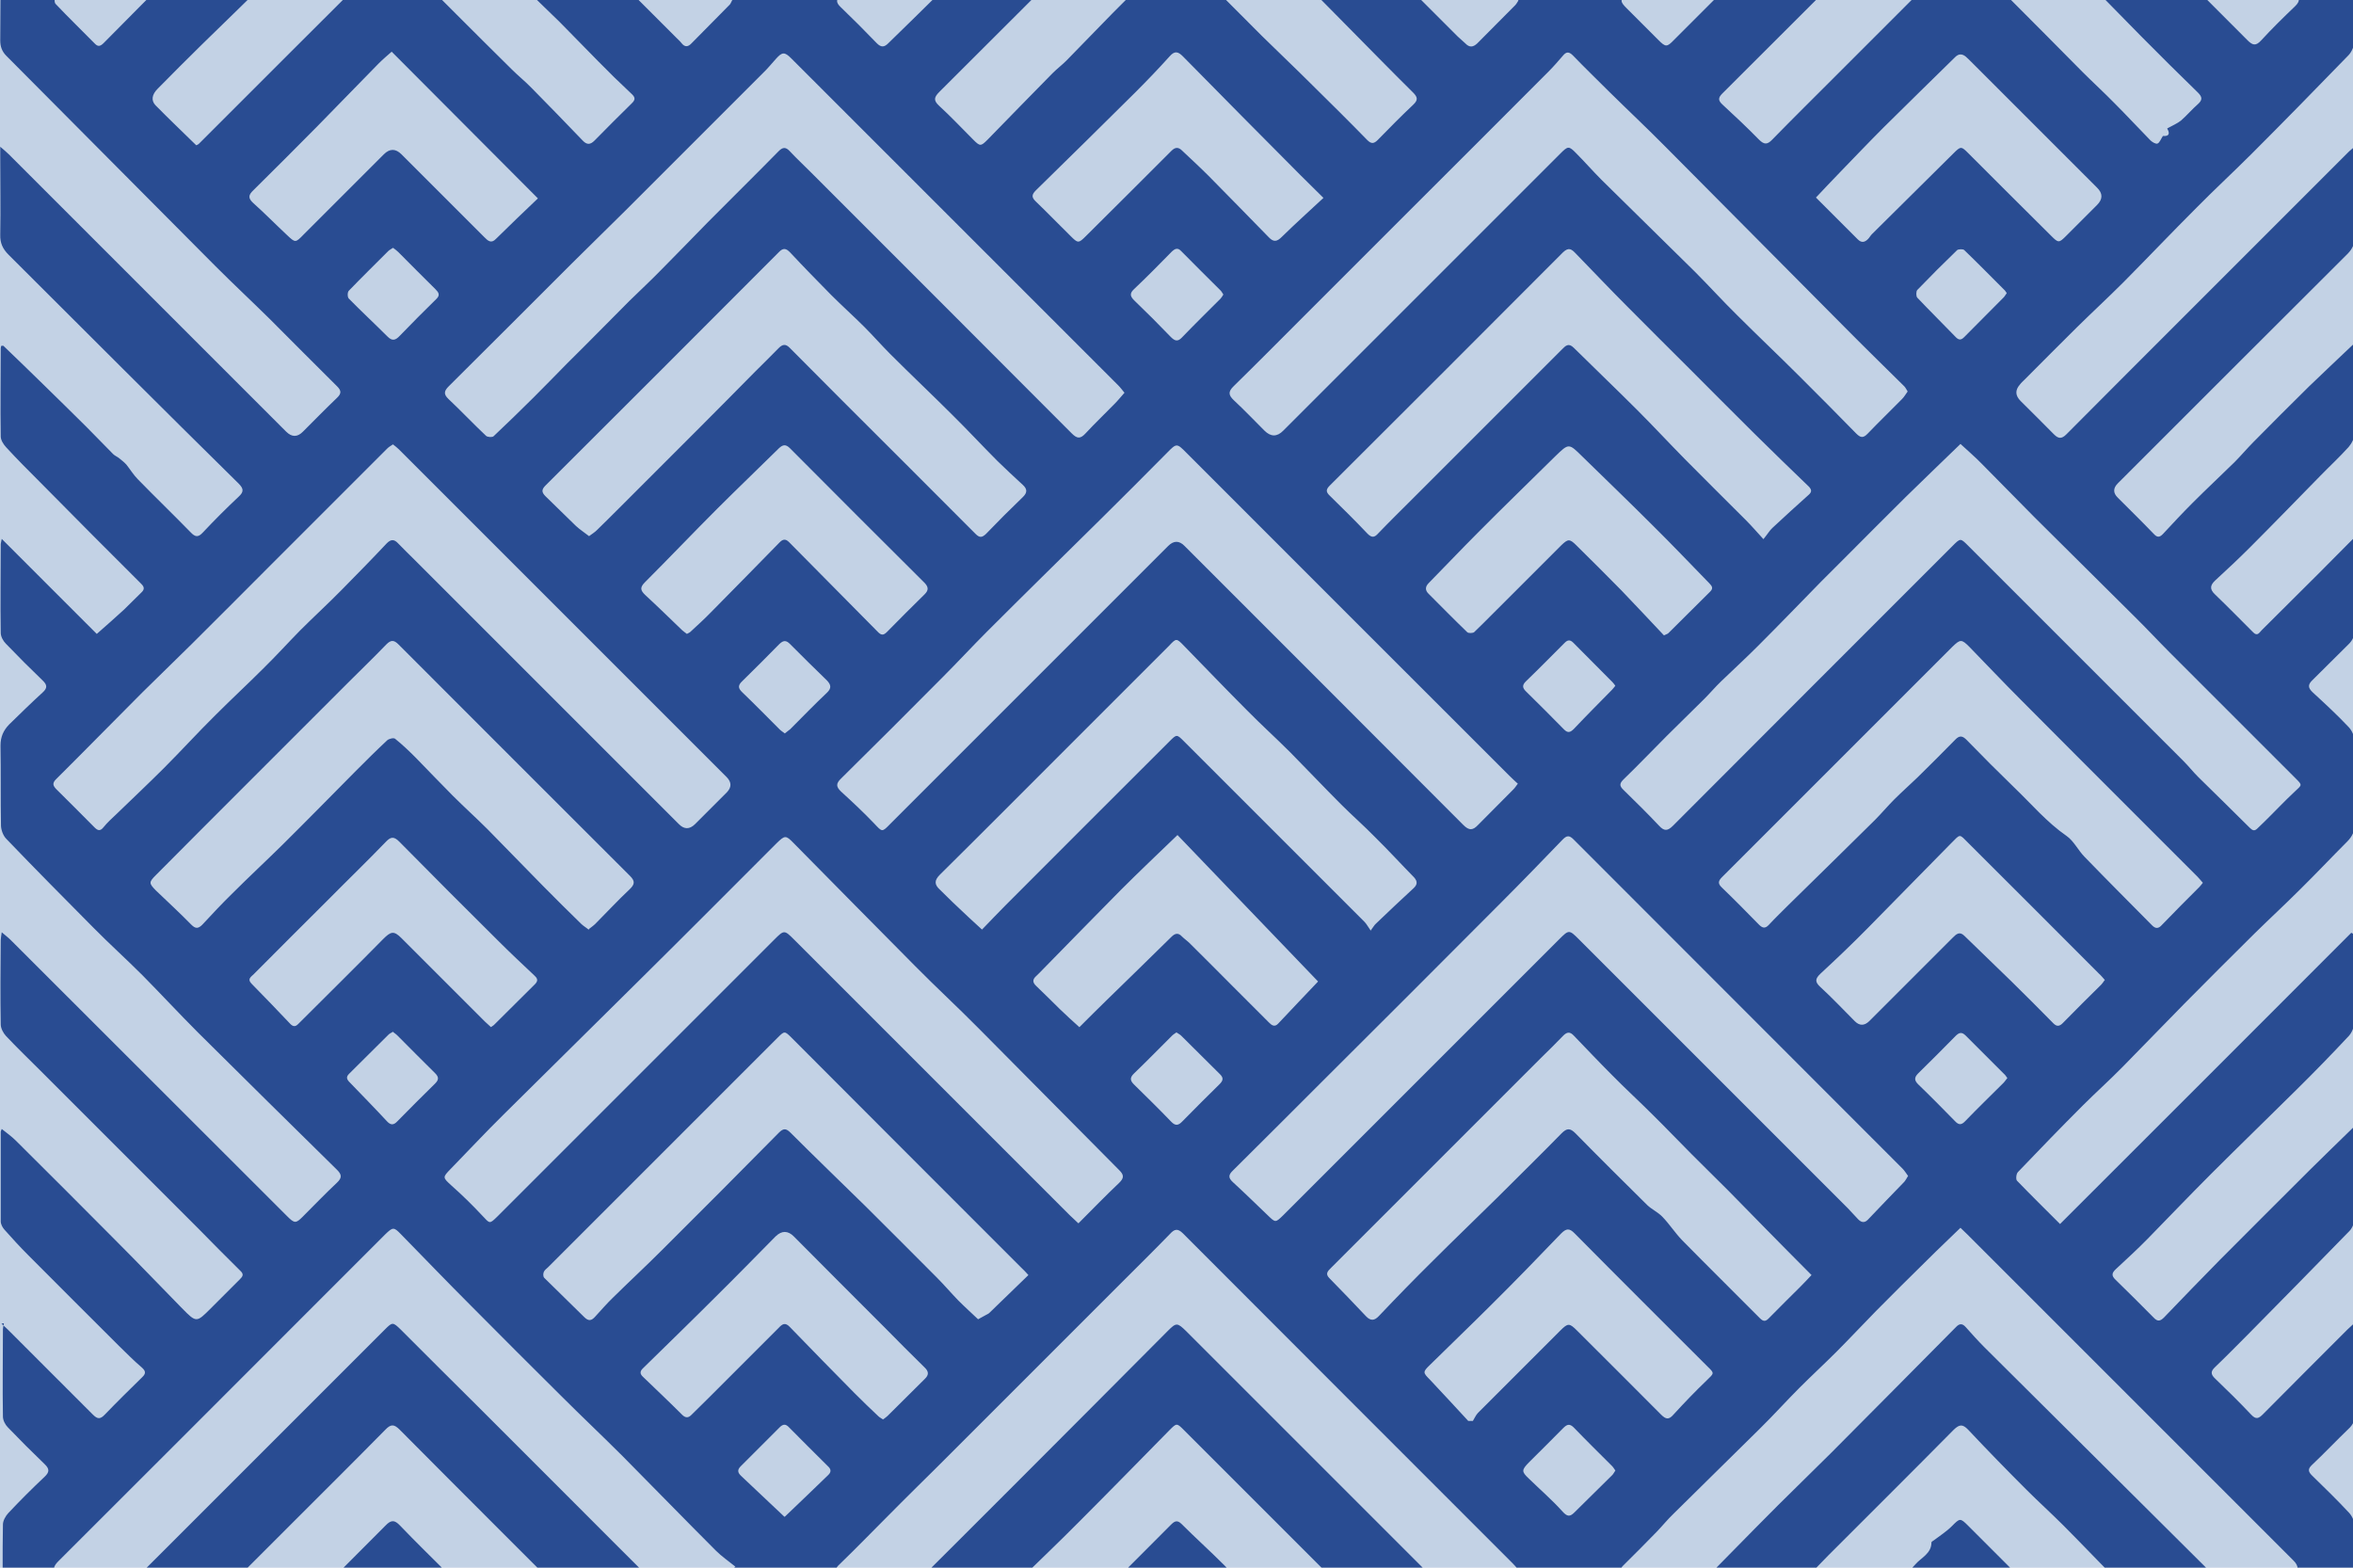 <?xml version="1.0" encoding="UTF-8"?><svg id="b" xmlns="http://www.w3.org/2000/svg" xmlns:xlink="http://www.w3.org/1999/xlink" viewBox="0 0 96.06 64"><defs><style>.e,.f{fill:#f0f0f0;}.g{clip-path:url(#d);}.h{fill:#294c92;}.h,.i,.f{stroke-width:0px;}.i{fill:#c3d2e5;}</style><clipPath id="d"><rect class="f" width="96.06" height="64"/></clipPath></defs><g id="c"><rect class="e" width="96.06" height="64"/><g class="g"><rect class="i" x="-3.96" y="-1.31" width="107.83" height="72.33"/><path class="h" d="m.06,54.04c.12.11.2.18.28.26,1.15,1.15,2.3,2.3,3.45,3.45.19.19.3.2.49,0,.5-.52,1.01-1.02,1.52-1.52.17-.16.15-.26-.02-.41-.32-.27-.61-.57-.91-.86-1.24-1.24-2.49-2.48-3.73-3.73-.33-.33-.65-.68-.96-1.03-.08-.09-.15-.22-.15-.34,0-1.22,0-2.44,0-3.66,0-.02.02-.04.04-.11.2.16.41.31.58.48,1.35,1.34,2.69,2.68,4.02,4.02.93.93,1.84,1.88,2.76,2.82.59.6.59.59,1.18,0,.39-.39.79-.79,1.18-1.18.11-.11.18-.2.03-.34-.58-.57-1.15-1.15-1.72-1.73-.93-.93-1.86-1.86-2.79-2.79-1.22-1.22-2.45-2.45-3.67-3.67-.47-.47-.95-.93-1.4-1.41-.11-.12-.21-.31-.21-.47-.02-1.15-.01-2.29,0-3.44,0-.08.02-.16.04-.32.15.13.26.21.36.31,3.77,3.76,7.53,7.53,11.3,11.29.29.29.35.29.62.02.47-.47.93-.95,1.41-1.4.21-.2.19-.33,0-.52-1.89-1.86-3.79-3.73-5.67-5.6-.77-.77-1.51-1.57-2.28-2.35-.66-.66-1.35-1.28-2-1.94-1.19-1.2-2.38-2.4-3.55-3.62-.13-.13-.21-.35-.22-.53-.02-1.09,0-2.19-.02-3.28,0-.36.12-.62.35-.86.45-.44.9-.88,1.37-1.31.2-.18.19-.31,0-.49-.51-.49-1.01-.99-1.5-1.5-.11-.11-.21-.29-.21-.44-.02-1.21,0-2.42,0-3.63,0-.04.02-.08.04-.21,1.34,1.34,2.64,2.64,3.88,3.88.4-.35.76-.67,1.11-.99.24-.23.47-.47.71-.7.13-.12.13-.22,0-.35-.65-.65-1.3-1.3-1.95-1.95-.74-.74-1.47-1.49-2.21-2.23-.46-.46-.92-.92-1.36-1.4-.11-.12-.22-.29-.22-.44-.02-1.2,0-2.4,0-3.6,0-.03.01-.06.02-.1.03,0,.07-.01.09,0,.52.5,1.05,1.01,1.57,1.52.6.59,1.21,1.18,1.81,1.78.37.37.73.75,1.1,1.12.07.07.18.11.26.18.1.08.2.16.28.25.16.2.29.42.47.6.71.73,1.44,1.43,2.15,2.16.19.2.31.22.51,0,.47-.5.95-.98,1.45-1.45.22-.2.21-.33,0-.54C6.59,16.64,3.48,13.52.35,10.4c-.24-.24-.35-.48-.34-.82.02-1.05,0-2.1,0-3.15,0-.12,0-.23,0-.44.16.14.26.22.35.31,3.77,3.77,7.55,7.55,11.32,11.32q.35.35.69,0c.46-.46.92-.93,1.39-1.38.19-.18.17-.3,0-.47-.92-.91-1.83-1.83-2.75-2.75-.73-.72-1.48-1.42-2.21-2.15C5.95,8.01,3.11,5.14.26,2.28.08,2.1.01,1.9.01,1.65.02.55.03-.56,0-1.66c0-.35.14-.58.38-.8.48-.44.94-.9,1.41-1.35.15-.14.1-.25-.02-.38-.52-.51-1.04-1.02-1.54-1.55-.11-.11-.21-.29-.21-.44-.02-1.2,0-2.4,0-3.6,0-.05.02-.1.03-.22.35.33.67.61.98.92.46.46.91.93,1.37,1.39.46.46.93.92,1.38,1.39.15.16.3.21.47.04.55-.55,1.11-1.11,1.66-1.66.02-.02.02-.06.03-.07-1.52-1.52-3.03-3.04-4.54-4.56-.41-.42-.82-.85-1.21-1.28-.08-.09-.15-.25-.15-.37-.01-1.2,0-2.4,0-3.6,0-.03.02-.06.04-.15.11.1.2.17.29.25,2.44,2.44,4.88,4.88,7.32,7.32q.35.35.71,0c.45-.45.9-.91,1.37-1.36.19-.19.16-.32-.02-.5-.63-.61-1.23-1.23-1.85-1.85-.42-.42-.86-.83-1.28-1.25-.37-.37-.72-.76-1.09-1.13-.47-.48-.95-.95-1.48-1.49.17-.02.27-.04.36-.04,1.13,0,2.25-.01,3.37.01.2,0,.44.11.58.25,1.14,1.12,2.27,2.24,3.39,3.38.22.22.36.24.57.02.5-.52,1-1.02,1.5-1.54.17-.18.02-.31-.1-.43-.5-.48-1-.97-1.49-1.46-.04-.04-.06-.11-.12-.21h7.94c-.65.68-1.26,1.31-1.87,1.95.05.06.09.12.14.17.51.51,1.02,1.01,1.52,1.53.18.19.3.19.49,0,1.11-1.13,2.24-2.24,3.36-3.37.22-.22.44-.33.76-.32,1.07.02,2.14,0,3.21,0,.11,0,.23.01.38.02-.06.09-.08.14-.11.17-.7.71-1.41,1.41-2.11,2.11-1.16,1.16-2.32,2.32-3.48,3.47-.14.14-.2.27-.03.44.51.5,1.02,1.01,1.53,1.52.17.17.3.18.48,0,1.56-1.57,3.13-3.14,4.7-4.71.92-.92,1.84-1.85,2.75-2.78.2-.21.35-.24.58-.01.8.81,1.64,1.59,2.45,2.4.76.76,1.5,1.55,2.26,2.32.89.9,1.78,1.78,2.67,2.68.21.21.38.29.63.02.46-.5.97-.97,1.45-1.45.15-.15.14-.28-.02-.43-.69-.66-1.38-1.33-2.06-2-.62-.62-1.22-1.26-1.83-1.88-.51-.52-1.03-1.03-1.54-1.55-.08-.08-.15-.17-.28-.3.17-.01.27-.03.37-.03,1.09,0,2.19-.01,3.28.01.2,0,.44.1.59.24,1.18,1.13,2.35,2.28,3.51,3.44.18.18.28.21.48,0,.47-.5.98-.96,1.47-1.43.24-.23.22-.31-.02-.53-.5-.47-.98-.96-1.47-1.44-.06-.06-.09-.14-.15-.25h7.92c-.12.15-.19.26-.27.34-.46.46-.92.93-1.39,1.38-.18.18-.17.3,0,.47.52.5,1.02,1.01,1.52,1.53.13.14.22.12.34,0,.61-.61,1.23-1.22,1.84-1.84.58-.58,1.16-1.17,1.75-1.75.09-.09.24-.17.36-.17,1.23-.01,2.46,0,3.7,0,.03,0,.06.02.18.06-2,1.99-3.96,3.94-5.93,5.91.48.48.94.96,1.41,1.42.59.58.45.66,1.09,0,1.19-1.21,2.38-2.43,3.58-3.63,1.19-1.19,2.39-2.35,3.58-3.53.19-.19.32-.24.52-.02.51.53,1.04,1.04,1.56,1.56.18.17.37.32.55.5.78.79,1.55,1.6,2.33,2.39.61.61,1.24,1.2,1.85,1.81.43.43.84.87,1.26,1.31.1.1.19.21.34.06.5-.51,1.01-1.01,1.52-1.52.28-.28.28-.31,0-.59-1.75-1.74-3.49-3.48-5.24-5.22-.13-.13-.25-.28-.43-.47.18-.01.28-.02.38-.02,1.11,0,2.23-.01,3.34.01.2,0,.44.11.59.25,1.15,1.12,2.28,2.27,3.42,3.4.26.26.34.25.59-.01.42-.44.85-.87,1.3-1.28.34-.32.35-.31.03-.64-.49-.51-.98-1.02-1.46-1.52-.03-.04-.05-.08-.1-.16h7.83c-.63.64-1.26,1.28-1.92,1.95.68.64,1.29,1.22,1.91,1.81.16.15.25,0,.34-.09.74-.74,1.49-1.48,2.23-2.23.43-.44.83-.9,1.25-1.34.07-.07.18-.13.27-.13,1.29,0,2.57,0,3.86,0,.03,0,.06.02.14.05-.1.11-.17.2-.26.28-1.79,1.8-3.59,3.59-5.39,5.39-.3.3-.29.29.02.6.48.47.97.94,1.43,1.43.18.19.3.17.46-.02.21-.24.45-.45.68-.68,1.44-1.44,2.88-2.88,4.32-4.32.83-.83,1.67-1.67,2.5-2.5.06-.06.13-.11.24-.21.01.15.03.25.03.35,0,1.1.01,2.21,0,3.31,0,.19-.1.42-.23.56-.86.89-1.75,1.76-2.62,2.64-.52.52-1.02,1.07-1.54,1.59-.44.44-.89.86-1.34,1.28-.17.16-.22.28-.02.46.52.49,1.03,1,1.52,1.52.17.17.28.17.44,0,.63-.67,1.27-1.33,1.92-1.98.56-.56,1.14-1.1,1.71-1.65.03-.03.07-.04.15-.08,0,.15.02.26.02.37,0,1.08,0,2.16,0,3.25,0,.29-.09.5-.3.7-.48.46-.94.94-1.41,1.4-.16.16-.19.27-.01.44.5.5.99,1,1.46,1.53.13.15.24.39.25.58.02,1.12.02,2.25,0,3.37,0,.19-.1.42-.23.56-1.31,1.35-2.63,2.7-3.96,4.03-.74.74-1.51,1.45-2.25,2.2-1,1-1.97,2.02-2.97,3.03-.63.63-1.28,1.23-1.91,1.85-.71.7-1.42,1.42-2.13,2.13-.07.07-.14.13-.2.21q-.3.34.03.67c.45.45.91.9,1.36,1.36.18.18.31.2.51,0,1.62-1.63,3.24-3.25,4.86-4.87,2.23-2.23,4.45-4.45,6.68-6.68.04-.04.1-.08.2-.17.01.16.03.27.03.38,0,1.09,0,2.19,0,3.28,0,.28-.09.48-.28.68-3.13,3.12-6.26,6.25-9.39,9.38q-.3.3,0,.59c.49.49.99.98,1.47,1.48.13.14.23.15.37,0,.4-.43.8-.86,1.22-1.28.56-.56,1.14-1.1,1.7-1.65.27-.27.52-.57.79-.84.74-.75,1.49-1.5,2.25-2.25.59-.57,1.19-1.13,1.83-1.74.02.14.03.23.03.31,0,1.11.01,2.23,0,3.34,0,.19-.11.41-.24.56-.37.41-.78.79-1.17,1.19-.95.97-1.9,1.95-2.86,2.91-.46.46-.94.91-1.42,1.35-.2.19-.23.35-.01.56.53.51,1.05,1.04,1.57,1.56.17.17.25,0,.34-.09.77-.76,1.53-1.53,2.3-2.29.47-.47.93-.94,1.47-1.48.02.19.03.29.03.39,0,1.11,0,2.23,0,3.34,0,.26-.08.45-.26.62-.49.48-.97.97-1.46,1.45-.19.18-.2.31,0,.5.5.46,1.01.93,1.48,1.43.13.14.23.37.23.56.02,1.11,0,2.23.02,3.34,0,.32-.1.55-.32.77-.64.64-1.26,1.3-1.91,1.94-.61.61-1.25,1.2-1.87,1.81-.96.95-1.91,1.9-2.86,2.86-.85.86-1.68,1.73-2.53,2.59-.53.54-1.1,1.05-1.63,1.58-.89.89-1.77,1.8-2.64,2.71-.07.07-.09.29-.04.35.57.59,1.16,1.17,1.76,1.77,3.98-3.98,7.94-7.93,11.89-11.89.03.02.06.03.09.05,0,.1.03.2.03.3,0,1.1.01,2.21,0,3.31,0,.18-.09.4-.21.54-.7.75-1.42,1.49-2.15,2.21-1.16,1.15-2.34,2.29-3.49,3.44-.87.87-1.72,1.76-2.58,2.64-.42.43-.86.83-1.3,1.24-.17.16-.19.27-.01.44.52.51,1.04,1.02,1.55,1.54.16.17.27.15.42,0,.76-.79,1.51-1.57,2.28-2.35,1.24-1.25,2.48-2.48,3.72-3.72.56-.55,1.12-1.1,1.75-1.71.02.2.04.31.04.41,0,1.09.01,2.19,0,3.28,0,.19-.09.43-.22.56-1.38,1.42-2.77,2.83-4.16,4.24-.44.44-.87.88-1.32,1.31-.18.17-.19.29,0,.47.5.48,1,.97,1.48,1.48.19.2.3.15.47-.02,1.15-1.16,2.3-2.31,3.45-3.46.08-.08.17-.15.3-.28.01.18.02.28.02.38,0,1.1,0,2.21,0,3.31,0,.27-.08.47-.28.65-.5.48-.98.99-1.49,1.47-.17.16-.15.27,0,.42.51.5,1.03,1,1.52,1.53.13.14.23.37.23.56.02,1.14.02,2.27,0,3.41,0,.18-.1.4-.22.53-1.43,1.47-2.86,2.93-4.3,4.38-.77.77-1.56,1.51-2.33,2.28-1.6,1.61-3.2,3.22-4.79,4.84-.2.2-.41.27-.68.27-2.39,0-4.78-.03-7.17.01-.58,0-.87-.35-1.21-.66-.36-.31-.65-.7-.99-1.03-.55-.54-1.12-1.06-1.66-1.61-.66-.66-1.29-1.34-1.95-2-1.4-1.4-2.82-2.78-4.22-4.17-.74-.74-1.47-1.5-2.19-2.25-.2-.21-.36-.21-.57,0-1.02,1.05-2.05,2.1-3.08,3.14-.54.55-1.11,1.07-1.65,1.61-.84.85-1.68,1.71-2.52,2.56-.5.5-1,.99-1.5,1.49-.7.7-1.39,1.39-2.08,2.09-.22.22-.42.46-.66.65-.12.1-.31.16-.46.16-2.51,0-5.01,0-7.52.01-.26,0-.44-.11-.61-.28-.73-.75-1.47-1.49-2.21-2.23-1.48-1.48-2.96-2.95-4.44-4.42-1.35-1.34-2.69-2.69-4.04-4.04-.24-.24-.47-.5-.69-.76-.18-.21-.33-.2-.53,0-.72.76-1.45,1.52-2.19,2.26-.89.89-1.81,1.75-2.7,2.65-1.56,1.56-3.1,3.14-4.65,4.7-.63.64-1.26,1.28-1.91,1.9-.12.12-.33.22-.5.22-2.52.01-5.04.01-7.55,0-.15,0-.32-.06-.43-.16-.28-.23-.54-.49-.8-.75-1.12-1.12-2.24-2.24-3.36-3.36-2.01-2.01-4.03-4.03-6.04-6.04-.49-.49-.97-1-1.44-1.51-.09-.1-.16-.26-.17-.4-.01-1.19-.02-2.38,0-3.57,0-.16.11-.35.22-.47.48-.51.97-1,1.48-1.48.2-.19.21-.32,0-.52-.51-.49-1.01-.99-1.5-1.5-.11-.11-.2-.29-.2-.44-.02-1.19,0-2.38,0-3.57,0-.06.02-.12.04-.24ZM61.97,0c-.07-.08-.12-.16-.19-.22-.44-.42-.89-.83-1.32-1.26-1.29-1.28-2.58-2.57-3.86-3.86-.58-.58-1.13-1.19-1.72-1.77-1.24-1.24-2.5-2.46-3.75-3.69-.21-.21-.4-.45-.61-.66-.77-.77-1.54-1.53-2.31-2.31-.14-.14-.25-.15-.37,0-.16.18-.31.36-.47.52-.86.86-1.72,1.72-2.59,2.58-.23.23-.45.45-.68.67-.43.43-.87.85-1.29,1.28-.52.52-1.02,1.06-1.54,1.58-.87.88-1.75,1.75-2.63,2.63-.99.98-1.99,1.95-2.97,2.93-.47.47-.93.95-1.39,1.42-.15.15-.14.27.02.43.51.49,1.01.99,1.5,1.5.17.17.3.16.46,0,.67-.66,1.35-1.31,2.01-1.97.65-.66,1.28-1.34,1.94-1.99.86-.86,1.74-1.7,2.61-2.55.4-.4.78-.82,1.18-1.22.76-.75,1.53-1.49,2.29-2.25.53-.53,1.04-1.07,1.56-1.61.12-.13.22-.18.37-.03.77.77,1.55,1.54,2.31,2.31.81.82,1.6,1.66,2.42,2.47,1.42,1.43,2.86,2.86,4.29,4.29.76.76,1.51,1.51,2.27,2.27.1.1.21.18.31.28.17.18.32.16.49,0,.51-.52,1.03-1.03,1.54-1.55.05-.05.09-.12.14-.2Zm18.07,50.12c-.47.46-.92.88-1.36,1.32-.7.69-1.4,1.38-2.09,2.08-.55.56-1.08,1.13-1.63,1.68-.49.49-1,.96-1.49,1.45-.55.55-1.07,1.13-1.63,1.68-1.17,1.16-2.35,2.31-3.52,3.47-.24.23-.45.49-.68.73-.46.47-.91.93-1.38,1.39-.12.12-.12.21,0,.32.53.53,1.06,1.06,1.59,1.59.12.13.23.12.36,0,.25-.24.51-.46.75-.7,1.21-1.22,2.41-2.46,3.63-3.68.72-.72,1.45-1.42,2.17-2.14,1.7-1.71,3.4-3.42,5.09-5.13.14-.15.26-.16.4,0,.25.28.5.56.76.82,3.58,3.56,7.15,7.11,10.73,10.67.02.02.05.04.07.07.15.18.3.17.46,0,.45-.46.9-.91,1.36-1.36q.34-.34,0-.67c-4.44-4.44-8.88-8.88-13.32-13.32-.08-.08-.17-.16-.28-.27Zm-2.15-34.12c-.06-.09-.09-.17-.15-.23-.83-.82-1.66-1.63-2.48-2.46-2.42-2.43-4.84-4.88-7.26-7.31-.75-.76-1.53-1.49-2.29-2.24-.5-.5-1.01-.99-1.5-1.5-.17-.17-.28-.14-.41.02-.19.22-.38.44-.58.64-1.93,1.94-3.87,3.87-5.81,5.81-.67.67-1.35,1.35-2.02,2.02-.73.73-1.47,1.47-2.2,2.2-.94.94-1.87,1.88-2.82,2.81-.24.23-.22.37,0,.58.43.4.84.83,1.25,1.24q.39.39.77,0c3.77-3.77,7.54-7.54,11.32-11.32.3-.3.34-.31.64,0,.35.35.67.72,1.02,1.07,1.27,1.26,2.55,2.5,3.82,3.76.58.58,1.13,1.19,1.72,1.77.85.85,1.72,1.67,2.57,2.52.77.77,1.54,1.54,2.3,2.32.18.18.29.19.47,0,.46-.48.94-.94,1.4-1.41.09-.09.15-.2.23-.31Zm2.15,2.12c-.77.75-1.52,1.46-2.25,2.18-.81.8-1.6,1.6-2.4,2.4-.35.35-.69.69-1.04,1.04-.86.88-1.71,1.76-2.58,2.63-.49.49-1,.96-1.5,1.44-.24.23-.45.48-.69.72-.51.51-1.02,1-1.53,1.51-.58.58-1.15,1.18-1.74,1.75-.19.18-.22.28-.03.46.49.48.98.96,1.45,1.46.21.23.35.22.57,0,3.8-3.81,7.6-7.61,11.4-11.41.34-.34.33-.34.66-.01,2.92,2.92,5.85,5.85,8.77,8.77.21.21.4.45.61.66.7.69,1.4,1.37,2.1,2.07.12.12.2.15.32.03.09-.09.19-.18.28-.27.42-.41.82-.84,1.25-1.24.29-.27.31-.25.03-.53-1.71-1.71-3.42-3.42-5.13-5.13-.49-.49-.96-1-1.46-1.49-1.36-1.35-2.72-2.7-4.08-4.05-.72-.72-1.42-1.45-2.14-2.17-.28-.29-.59-.55-.89-.83Zm-64.01.03c-.09.06-.16.1-.22.16-.69.69-1.37,1.37-2.06,2.06-.89.89-1.78,1.78-2.67,2.67-1.08,1.08-2.16,2.17-3.24,3.24-.68.67-1.36,1.33-2.04,2-1.17,1.17-2.33,2.36-3.51,3.53-.16.16-.13.26,0,.4.52.52,1.05,1.04,1.57,1.57.13.13.23.16.36,0,.16-.2.35-.37.54-.55.64-.62,1.3-1.24,1.93-1.87.72-.72,1.4-1.47,2.12-2.18.64-.64,1.31-1.26,1.95-1.9.51-.5.99-1.03,1.49-1.54.56-.56,1.14-1.09,1.69-1.65.62-.63,1.24-1.26,1.85-1.91.17-.17.3-.17.46,0,.22.23.45.45.68.68,3.6,3.6,7.2,7.2,10.79,10.79q.32.32.65,0c.43-.43.86-.86,1.3-1.3q.3-.31,0-.62c-3.7-3.7-7.39-7.39-11.09-11.09-.76-.76-1.53-1.53-2.29-2.29-.07-.07-.16-.14-.25-.21Zm29.89-2.1c-.1-.12-.18-.23-.27-.32-2.76-2.76-5.53-5.53-8.29-8.29-1.69-1.69-3.38-3.38-5.06-5.06-.27-.27-.37-.26-.62.02-.18.2-.35.41-.54.59-1.86,1.86-3.72,3.72-5.58,5.58-.73.73-1.47,1.44-2.19,2.16-1.68,1.68-3.36,3.36-5.05,5.04-.19.19-.22.32-.01.52.52.49,1.01,1.01,1.53,1.5.06.06.26.07.31.02.55-.52,1.1-1.05,1.63-1.58.47-.47.93-.94,1.39-1.41.41-.41.82-.81,1.22-1.22.44-.44.87-.88,1.31-1.32.42-.41.85-.81,1.26-1.23.65-.65,1.28-1.31,1.92-1.96.97-.98,1.95-1.94,2.91-2.92.17-.17.29-.17.45,0,.27.29.56.56.84.84,3.56,3.56,7.12,7.12,10.67,10.68.22.22.35.24.57,0,.38-.41.78-.79,1.17-1.19.14-.14.27-.3.42-.47ZM29.9.01c-.06-.08-.11-.16-.18-.22-.72-.75-1.43-1.5-2.17-2.23-1.91-1.9-3.84-3.79-5.75-5.7-1.05-1.04-2.06-2.11-3.1-3.16-.3-.3-.63-.58-.94-.88-.52-.51-1.03-1.03-1.54-1.54-.13-.13-.24-.16-.38-.02-.49.48-1,.94-1.47,1.43-1.29,1.32-2.57,2.67-3.87,3.99-.84.85-1.71,1.67-2.57,2.5-.48.47-.96.95-1.43,1.43-.4.41-.79.84-1.2,1.25-1,1-2.02,1.98-3.02,2.98-.06.06-.07.26-.01.32.52.55,1.07,1.08,1.6,1.62.14.15.24.1.37-.03.97-.98,1.94-1.96,2.92-2.94,2.83-2.83,5.67-5.67,8.5-8.5q.38-.38.75.02c.07.07.14.14.2.21,3.67,3.67,7.35,7.35,11.02,11.02.07.07.14.13.2.21.13.16.26.15.4,0,.52-.53,1.04-1.05,1.56-1.58.04-.04.06-.11.1-.18Zm14.13,49.93c.57-.57,1.1-1.12,1.65-1.64.21-.2.22-.33,0-.54-1.91-1.92-3.81-3.85-5.72-5.77-.85-.86-1.74-1.68-2.59-2.54-1.66-1.67-3.31-3.35-4.97-5.03-.32-.33-.36-.32-.69,0-1.83,1.83-3.66,3.67-5.5,5.49-1.88,1.87-3.78,3.73-5.66,5.6-.73.72-1.43,1.47-2.15,2.21-.34.35-.33.35.03.68.44.39.86.8,1.26,1.23.31.33.29.35.61.04,1.73-1.73,3.45-3.45,5.18-5.18,2.04-2.04,4.09-4.09,6.13-6.13.4-.4.41-.4.81,0,3.75,3.75,7.5,7.5,11.25,11.25.1.1.22.2.34.32ZM80.08-13.92c-.09.06-.13.08-.16.11-.74.74-1.47,1.49-2.21,2.23-.59.59-1.21,1.15-1.8,1.74-.87.87-1.71,1.76-2.58,2.63-1.36,1.37-2.74,2.74-4.1,4.11-.94.94-1.88,1.88-2.82,2.82-.28.28-.28.34,0,.62.43.43.86.86,1.29,1.29.3.3.35.3.64,0,1.2-1.2,2.39-2.39,3.59-3.59,2.57-2.57,5.13-5.13,7.7-7.7.46-.46.37-.45.83,0,3.76,3.76,7.53,7.53,11.29,11.3.21.21.34.25.56.01.44-.48.91-.94,1.38-1.39.23-.22.2-.36,0-.57-1.49-1.48-2.97-2.96-4.45-4.45-.78-.78-1.55-1.55-2.33-2.33-.89-.89-1.79-1.79-2.68-2.68-.38-.38-.77-.77-1.15-1.16-.33-.33-.66-.67-.99-1.01-.66-.67-1.33-1.33-2-2.01Zm-18.1,45.93c-.13-.12-.25-.23-.36-.34-4.39-4.39-8.79-8.78-13.18-13.18-.4-.4-.4-.41-.81.01-.88.89-1.77,1.78-2.66,2.66-1.56,1.54-3.13,3.08-4.68,4.63-.61.61-1.2,1.25-1.81,1.86-1.37,1.38-2.75,2.76-4.14,4.13-.22.21-.21.34,0,.54.46.42.91.84,1.34,1.29.34.36.32.38.67.02,3.78-3.78,7.56-7.56,11.34-11.34q.34-.34.67,0c3.79,3.79,7.59,7.59,11.38,11.39.24.24.39.22.6,0,.48-.49.97-.97,1.45-1.46.06-.06.1-.13.17-.22Zm-.03,32.03c-.08-.09-.14-.16-.2-.22-4.48-4.48-8.97-8.97-13.45-13.46-.22-.22-.35-.19-.54.02-.63.65-1.28,1.29-1.92,1.93-1.27,1.27-2.54,2.54-3.81,3.81-1.07,1.07-2.15,2.15-3.22,3.22-.45.45-.89.89-1.34,1.33-.45.45-.91.9-1.36,1.36-.58.58-1.14,1.16-1.73,1.73-.3.29-.32.27-.03.56.47.46.97.9,1.42,1.39.19.21.29.25.5.04,1.75-1.75,3.51-3.49,5.25-5.24,2.05-2.05,4.1-4.11,6.15-6.17.35-.35.39-.35.75,0,3.28,3.28,6.56,6.56,9.84,9.84.54.54,1.07,1.07,1.6,1.61.14.15.26.16.4,0,.55-.58,1.11-1.15,1.69-1.75Zm-31.94-.09c-.27-.22-.55-.41-.78-.64-1.28-1.28-2.54-2.58-3.81-3.86-.83-.83-1.69-1.64-2.52-2.47-1.23-1.22-2.46-2.45-3.68-3.68-.96-.96-1.9-1.94-2.85-2.91-.29-.3-.33-.3-.64,0-.91.91-1.82,1.82-2.73,2.73-3.54,3.54-7.07,7.08-10.61,10.61-.2.2-.28.37-.05.59.48.47.96.95,1.44,1.42.18.18.31.17.5-.02.74-.76,1.49-1.5,2.24-2.25,3.07-3.07,6.13-6.13,9.2-9.2.3-.3.32-.3.64.01,1.05,1.05,2.1,2.1,3.16,3.15,1.12,1.12,2.24,2.24,3.36,3.36,1.49,1.49,2.98,2.99,4.48,4.47.22.22.46.41.79.71.6-.65,1.19-1.29,1.88-2.03Zm47.88-15.95c-.08-.11-.14-.21-.22-.29-4.48-4.48-8.95-8.96-13.43-13.44-.17-.17-.27-.17-.44,0-.84.87-1.68,1.74-2.53,2.59-2.4,2.41-4.81,4.82-7.22,7.22-1.23,1.23-2.47,2.47-3.71,3.7-.19.18-.21.3,0,.49.48.44.95.9,1.42,1.35.31.3.31.3.62,0,3.76-3.76,7.52-7.52,11.27-11.27.4-.4.41-.4.81,0,3.66,3.66,7.32,7.32,10.98,10.98.14.14.27.3.42.45.11.11.24.17.39.02.49-.52.99-1.03,1.49-1.55.06-.07.1-.15.16-.25Zm-51.94,20.04c-.07-.08-.12-.15-.19-.22-.46-.46-.92-.92-1.38-1.38-2.69-2.69-5.38-5.37-8.06-8.07-.23-.23-.36-.24-.59,0-1.25,1.27-2.51,2.52-3.76,3.77-.89.89-1.79,1.79-2.68,2.68-1.01,1.01-2.01,2.02-3.02,3.02-.14.14-.18.24-.02.39.53.51,1.05,1.04,1.57,1.57.14.14.26.15.41,0,.57-.58,1.15-1.15,1.72-1.72,1.93-1.93,3.86-3.86,5.79-5.8.23-.24.37-.23.59,0,.63.66,1.28,1.29,1.92,1.93,1.07,1.06,2.16,2.11,3.23,3.17.67.67,1.33,1.36,1.99,2.05.43.46.65.48,1.09.04.42-.41.83-.83,1.25-1.25.05-.05.09-.11.15-.19ZM8.02,5.93c.06-.03.08-.04.1-.06C10.65,3.34,13.19.8,15.73-1.73c.29-.29.29-.3.59,0,1.52,1.52,3.04,3.05,4.57,4.56.26.26.56.5.82.77.7.71,1.39,1.42,2.08,2.14.17.18.31.17.48,0,.5-.51,1.01-1.02,1.52-1.52.17-.16.14-.26-.03-.41-.46-.43-.91-.87-1.35-1.32-.53-.53-1.04-1.07-1.57-1.6-.51-.5-1.03-.99-1.54-1.5-.55-.55-1.08-1.12-1.63-1.68-.42-.42-.87-.82-1.29-1.24-.68-.69-1.35-1.39-2.03-2.09-.33-.34-.34-.34-.67,0-1.52,1.54-3.03,3.08-4.56,4.62-.95.95-1.93,1.89-2.89,2.83-.6.59-1.2,1.19-1.79,1.79-.24.24-.28.48-.09.68.54.55,1.1,1.08,1.65,1.62Zm16.04,15.95c.12-.09.22-.15.3-.23.31-.3.61-.6.91-.9,1.09-1.09,2.18-2.18,3.27-3.27.77-.77,1.54-1.55,2.3-2.32.32-.32.64-.63.95-.95.15-.15.28-.19.46,0,.72.73,1.45,1.45,2.17,2.18,1.8,1.8,3.61,3.6,5.41,5.41.16.16.26.15.42,0,.49-.51.99-1.01,1.5-1.5.19-.18.2-.33,0-.51-.35-.32-.69-.64-1.03-.97-.62-.62-1.21-1.26-1.83-1.87-.84-.84-1.7-1.65-2.54-2.49-.36-.36-.7-.75-1.06-1.11-.44-.44-.91-.86-1.36-1.31-.56-.57-1.12-1.14-1.67-1.73-.17-.18-.29-.2-.47-.01-3.17,3.18-6.34,6.35-9.52,9.52-.17.17-.16.28,0,.44.42.4.82.81,1.24,1.21.16.15.35.27.54.42Zm17.92,30.17c-.12-.13-.19-.21-.27-.28-3.13-3.13-6.26-6.26-9.38-9.39-.3-.3-.3-.3-.6,0-1.49,1.49-2.98,2.98-4.47,4.47-1.63,1.63-3.26,3.26-4.89,4.89-.06.06-.14.11-.17.19-.03.07-.03.19.02.24.54.54,1.09,1.06,1.63,1.6.18.18.3.15.45-.02.24-.26.47-.53.72-.77.66-.65,1.34-1.28,2-1.94,1.6-1.59,3.19-3.19,4.78-4.8.18-.18.29-.18.47,0,1.02,1.02,2.06,2.02,3.09,3.03.97.96,1.92,1.92,2.88,2.88.3.3.58.63.88.94.28.28.58.55.81.77.13-.07.22-.12.31-.17.05-.03.11-.05.15-.09.52-.5,1.04-1.01,1.59-1.54Zm13.97-14.05c.12-.16.16-.24.22-.29.51-.49,1.02-.97,1.54-1.45.15-.14.17-.27.02-.44-.54-.55-1.06-1.12-1.61-1.66-.44-.45-.91-.86-1.36-1.31-.7-.7-1.38-1.42-2.08-2.13-.58-.58-1.19-1.13-1.77-1.72-.87-.87-1.72-1.76-2.58-2.64-.3-.31-.31-.31-.6,0-1.41,1.41-2.81,2.81-4.22,4.22-1.71,1.71-3.42,3.43-5.14,5.13-.24.24-.22.41,0,.61.24.23.47.47.71.69.32.31.65.61,1.01.94.33-.34.64-.67.97-1,2.22-2.23,4.45-4.45,6.68-6.68.3-.3.3-.3.6,0,2.45,2.45,4.91,4.91,7.36,7.36.09.09.15.21.25.35Zm-31.91-.07c.1-.08.19-.14.26-.21.47-.47.92-.96,1.4-1.41.22-.21.23-.34.02-.55-3.15-3.15-6.31-6.3-9.45-9.45-.19-.19-.31-.19-.5,0-.51.53-1.04,1.04-1.56,1.56-1.37,1.37-2.74,2.74-4.11,4.11-1.25,1.25-2.5,2.5-3.74,3.75-.29.29-.28.33,0,.62.49.47.98.92,1.45,1.4.17.17.28.17.45,0,.4-.43.8-.86,1.22-1.27.67-.67,1.37-1.32,2.04-1.98,1.01-1,2.01-2.02,3.01-3.03.42-.42.85-.85,1.28-1.25.07-.06.26-.11.32-.06.3.24.58.51.85.78.5.51.99,1.03,1.5,1.54.47.47.96.91,1.43,1.38.75.76,1.49,1.53,2.24,2.29.52.53,1.04,1.04,1.57,1.56.09.09.2.15.32.25Zm47.96-15.93c.17-.21.25-.35.36-.45.49-.46.99-.91,1.49-1.36.12-.11.11-.2,0-.32-.75-.72-1.49-1.44-2.23-2.17-.88-.87-1.75-1.75-2.63-2.63-.85-.85-1.71-1.7-2.56-2.56-.71-.71-1.4-1.44-2.1-2.16-.17-.18-.29-.27-.52-.05-3.17,3.18-6.34,6.35-9.52,9.52-.16.16-.17.26,0,.42.52.51,1.04,1.02,1.54,1.55.18.18.29.15.44-.02.45-.47.92-.93,1.38-1.39,2.04-2.04,4.08-4.08,6.11-6.11.15-.15.27-.29.49-.07.86.85,1.73,1.68,2.59,2.54.66.66,1.29,1.34,1.94,2,.83.84,1.67,1.67,2.5,2.5.24.24.46.5.71.77Zm16.48-16.76c.22-.12.41-.2.56-.32.24-.21.45-.46.69-.67.19-.17.18-.29,0-.47-.78-.76-1.56-1.53-2.32-2.3-.93-.94-1.84-1.88-2.76-2.82-.43-.44-.88-.88-1.31-1.31-1.01-1.01-2.03-2.03-3.04-3.05-.17-.17-.29-.19-.47,0-3.17,3.18-6.34,6.35-9.52,9.52-.17.17-.17.28,0,.44.51.47,1.02.95,1.5,1.44.21.21.34.21.54,0,.85-.87,1.72-1.73,2.58-2.59.98-.98,1.97-1.97,2.95-2.95.65-.65,1.3-1.3,1.95-1.95.11-.11.22-.22.38-.06.62.61,1.26,1.22,1.87,1.83.98.98,1.96,1.97,2.94,2.96.43.43.88.84,1.3,1.27.5.5.98,1.02,1.47,1.52.07.07.22.16.29.13.09-.04.14-.19.22-.31.29.03.27-.14.18-.29Zm-30.57,62.84c-.04-.06-.07-.12-.11-.17-.14-.16-.27-.33-.42-.48-2.34-2.34-4.68-4.68-7.02-7.02-.67-.67-1.35-1.35-2.02-2.02-.3-.3-.3-.3-.6,0-1.22,1.24-2.44,2.49-3.67,3.72-.85.86-1.73,1.69-2.59,2.54-.74.73-1.47,1.47-2.2,2.2-.33.33-.65.65-.98.98-.13.13-.19.25-.03.41.52.49,1.04.99,1.54,1.5.17.17.28.17.44,0,.61-.63,1.23-1.25,1.86-1.86.96-.95,1.93-1.88,2.89-2.83.94-.93,1.86-1.86,2.79-2.79.15-.15.26-.23.45-.04.56.56,1.15,1.09,1.71,1.65.77.77,1.51,1.56,2.28,2.33.6.6,1.24,1.18,1.84,1.78.57.57,1.11,1.15,1.67,1.73.3.31.3.3.59.01.49-.49.98-.99,1.46-1.48.04-.04.07-.1.11-.15Zm16.05-16.02c-.65-.65-1.27-1.28-1.88-1.9-.5-.51-1-1.02-1.5-1.53-.5-.5-1-.99-1.5-1.49-.54-.54-1.07-1.1-1.62-1.64-.54-.54-1.11-1.06-1.65-1.61-.53-.53-1.04-1.07-1.56-1.61-.15-.16-.27-.16-.43,0-.3.31-.6.61-.91.91-1.91,1.91-3.82,3.82-5.73,5.73-.95.95-1.89,1.89-2.84,2.84-.13.13-.25.24-.07.42.51.52,1.01,1.04,1.51,1.57.18.18.33.17.51-.02.73-.77,1.47-1.53,2.22-2.27.87-.87,1.76-1.72,2.63-2.58.87-.87,1.75-1.73,2.61-2.61.22-.22.35-.22.57,0,.97.99,1.95,1.96,2.93,2.93.19.18.44.29.62.48.29.3.51.65.8.95,1.05,1.07,2.12,2.12,3.18,3.19.16.16.25.12.39-.03.41-.42.83-.83,1.25-1.25.16-.16.31-.32.46-.48ZM48.03-1.98c.1.08.19.15.27.23,1.08,1.07,2.15,2.15,3.22,3.22.68.67,1.37,1.32,2.04,1.99.76.75,1.52,1.5,2.26,2.26.16.16.27.15.42,0,.48-.49.96-.98,1.46-1.45.2-.19.17-.31-.01-.49-.85-.84-1.69-1.7-2.53-2.55-.93-.94-1.85-1.88-2.79-2.81-.91-.9-1.83-1.79-2.74-2.69-.47-.47-.92-.95-1.37-1.44-.16-.17-.29-.19-.45,0-.11.13-.24.24-.36.37-3.03,3.03-6.06,6.06-9.09,9.08-.22.22-.27.35-.02.58.48.44.93.92,1.39,1.38.28.28.31.28.59,0,.88-.9,1.76-1.81,2.65-2.71.18-.18.39-.34.57-.52.63-.64,1.25-1.29,1.88-1.93.75-.76,1.51-1.51,2.27-2.26.09-.09.2-.15.33-.24Zm41.93,70.02c-.09-.11-.16-.2-.24-.28-.66-.66-1.31-1.32-1.97-1.97-.49-.49-1-.96-1.49-1.45-.68-.68-1.34-1.38-2.02-2.06-.5-.5-1.02-.97-1.52-1.47-.8-.8-1.59-1.61-2.37-2.44-.23-.24-.36-.22-.59,0-1.7,1.72-3.41,3.42-5.12,5.13-.75.76-1.49,1.54-2.24,2.3-.69.69-1.39,1.36-2.09,2.03-.15.14-.2.25-.02.42.55.53,1.07,1.07,1.62,1.6.05.05.23.05.28,0,.95-.94,1.88-1.9,2.82-2.85.64-.64,1.29-1.25,1.94-1.88.42-.41.85-.81,1.24-1.25.24-.28.66-.44.66-.9,0-.03.06-.06.09-.08.25-.19.52-.36.74-.58.33-.33.34-.35.67-.02,1.26,1.26,2.51,2.51,3.77,3.77,1.23,1.23,2.46,2.45,3.68,3.68.19.19.33.22.53.01.47-.49.96-.97,1.45-1.45.07-.07.13-.16.2-.26Zm-.03-32c-.08-.09-.15-.18-.22-.25-.9-.9-1.8-1.8-2.7-2.7-1.5-1.5-3.01-3.01-4.51-4.52-.71-.71-1.4-1.44-2.1-2.16-.32-.32-.37-.32-.7,0-1.32,1.32-2.63,2.63-3.95,3.95-1.14,1.14-2.27,2.27-3.41,3.41-.68.68-1.36,1.36-2.04,2.04-.15.15-.18.26-.01.42.52.5,1.02,1.01,1.52,1.52.14.14.25.17.4.01.26-.28.54-.55.81-.82,1.17-1.15,2.35-2.3,3.52-3.46.27-.27.52-.57.79-.84.31-.31.64-.6.95-.9.52-.51,1.03-1.02,1.54-1.54.18-.19.3-.16.47.01.64.66,1.29,1.31,1.95,1.95.7.67,1.32,1.41,2.13,1.97.3.21.47.59.74.86.91.94,1.83,1.86,2.75,2.79.14.14.26.14.4-.02.5-.52,1.02-1.04,1.53-1.55.05-.05.09-.11.15-.18Zm-4,3.97c-.08-.09-.15-.18-.24-.26-1.77-1.77-3.54-3.55-5.32-5.32-.4-.4-.32-.4-.73.01-1.13,1.14-2.25,2.3-3.38,3.44-.63.64-1.28,1.26-1.94,1.87-.21.2-.24.33-.01.54.49.45.94.93,1.41,1.4q.29.29.59,0c1.14-1.14,2.27-2.27,3.41-3.41.15-.15.28-.27.48-.07.63.62,1.28,1.23,1.91,1.85.58.57,1.15,1.14,1.72,1.72.14.14.25.12.38-.01.52-.53,1.04-1.05,1.57-1.57.04-.04.08-.1.13-.17Zm-31.89-31.92c-.38-.38-.67-.66-.96-.95-1.6-1.61-3.2-3.22-4.79-4.84-.19-.19-.33-.24-.54,0-.45.5-.92.99-1.39,1.46-1.35,1.34-2.71,2.68-4.07,4.01-.18.18-.18.29,0,.46.48.46.94.94,1.41,1.4.31.31.33.31.64,0,1.16-1.15,2.32-2.31,3.48-3.47.16-.16.29-.16.44-.01.36.34.72.67,1.07,1.02.83.84,1.65,1.68,2.47,2.52.2.21.34.17.53-.02.55-.54,1.12-1.05,1.72-1.61Zm-.12,63.98c-.05-.08-.08-.15-.13-.2-.25-.26-.52-.51-.77-.76-1.57-1.59-3.15-3.18-4.71-4.78-.17-.18-.33-.21-.52-.02-.97.99-1.93,1.97-2.9,2.95-.37.38-.73.78-1.11,1.16-.49.48-1,.93-1.5,1.4-.16.14-.17.28-.01.44.49.48.97.97,1.46,1.45.21.21.38.23.61,0,1.03-1.05,2.07-2.07,3.11-3.11.61-.61.61-.6,1.22.03,1.04,1.05,2.09,2.09,3.13,3.14.17.17.29.16.45,0,.5-.5,1.01-.98,1.52-1.47.06-.06.1-.13.15-.21Zm6-14.06c.07,0,.14,0,.21,0,.07-.11.12-.24.21-.33,1.12-1.12,2.24-2.24,3.36-3.36.31-.31.37-.31.68,0,1.14,1.14,2.29,2.28,3.43,3.43.2.2.32.22.51,0,.44-.48.89-.95,1.36-1.4.3-.29.32-.28.03-.56-1.81-1.81-3.62-3.61-5.42-5.43-.22-.23-.35-.21-.56,0-.95.99-1.9,1.97-2.87,2.93-.82.82-1.66,1.62-2.49,2.44-.29.28-.28.31,0,.59.53.56,1.05,1.13,1.57,1.69ZM70.03-7.93c-2.02-2.03-3.93-3.93-5.83-5.85-.17-.17-.27-.09-.39.04-1.83,1.85-3.65,3.7-5.48,5.54-.17.17-.16.29,0,.45.49.48.98.96,1.45,1.45.19.2.33.16.51-.02,1.12-1.12,2.24-2.24,3.36-3.35q.4-.39.8,0s.08.08.11.11c1.07,1.07,2.15,2.15,3.23,3.22.24.24.33.22.55-.02.24-.27.49-.54.75-.79.29-.28.61-.53.94-.8ZM28.04,25.88c.05-.03.11-.05.14-.08.29-.27.58-.53.86-.82.93-.94,1.86-1.89,2.79-2.84.13-.13.24-.15.38-.01,1.2,1.22,2.41,2.43,3.61,3.65.15.16.24.17.39.02.51-.52,1.02-1.03,1.54-1.54.16-.16.16-.29,0-.46-1.84-1.83-3.67-3.66-5.5-5.5-.17-.17-.29-.15-.45,0-.84.83-1.69,1.64-2.52,2.47-.99.99-1.96,2.01-2.95,3-.21.21-.19.33.01.52.51.47,1.01.96,1.51,1.44.05.05.12.09.18.14Zm16.02,16.06c.39-.39.74-.74,1.1-1.09.89-.87,1.78-1.73,2.66-2.6.15-.15.28-.18.43-.02.1.1.22.18.31.27.6.59,1.19,1.19,1.79,1.79.48.48.97.97,1.45,1.45.11.11.23.21.38.05.57-.6,1.14-1.21,1.63-1.72-1.88-1.96-3.81-3.97-5.74-5.98-.81.78-1.58,1.51-2.32,2.25-1.07,1.08-2.13,2.17-3.19,3.25-.08.08-.16.17-.25.25-.17.15-.16.27,0,.42.33.31.64.63.96.94.25.24.51.48.79.73Zm-12.01-55.83c-.1.09-.2.16-.28.24-1.12,1.12-2.24,2.24-3.35,3.35-.68.68-1.36,1.36-2.04,2.04-.19.19-.22.32,0,.53.48.44.94.91,1.39,1.38.21.22.35.23.57,0,1.13-1.15,2.29-2.29,3.42-3.44.22-.22.35-.22.57,0,1.17,1.19,2.36,2.37,3.53,3.55.13.13.22.19.36.03.52-.55,1.05-1.1,1.58-1.64.12-.12.1-.21,0-.32-.36-.35-.7-.72-1.06-1.07-.44-.42-.91-.81-1.33-1.24-.36-.36-.66-.78-1.01-1.15-.37-.39-.76-.75-1.13-1.13-.32-.32-.65-.65-.97-.97-.06-.06-.13-.09-.22-.15ZM12.01,73.96c.08-.07.17-.14.24-.21,1.18-1.16,2.37-2.32,3.55-3.49.18-.18.32-.2.51,0,1.13,1.14,2.27,2.27,3.4,3.42.27.27.35.3.63.03.4-.38.78-.77,1.16-1.15q.48-.47,0-.95c-1.67-1.67-3.33-3.33-5-5q-.49-.49-.97.02s-.02.02-.02.02c-.79.8-1.57,1.62-2.38,2.41-.93.92-1.88,1.83-2.83,2.74-.17.16-.22.3-.03.48.52.51,1.03,1.03,1.55,1.54.05.05.11.09.19.16Zm8.02-32.02c.07-.05.13-.08.17-.13.55-.54,1.09-1.09,1.64-1.63.16-.16.08-.26-.04-.37-.49-.46-.98-.92-1.46-1.4-1.35-1.34-2.7-2.69-4.04-4.05-.21-.21-.34-.21-.54,0-.78.81-1.59,1.59-2.38,2.39-1.01,1.01-2.02,2.01-3.02,3.02-.11.11-.28.2-.09.39.53.54,1.06,1.09,1.58,1.64.11.11.2.13.32.01,1.16-1.16,2.32-2.3,3.47-3.47.32-.32.44-.35.75-.04,1.14,1.14,2.27,2.27,3.41,3.41.07.07.16.14.24.22Zm47.9-16c.1-.05.15-.06.18-.09.57-.56,1.13-1.13,1.71-1.7.15-.15.05-.24-.05-.35-.77-.79-1.53-1.59-2.31-2.36-.95-.95-1.91-1.87-2.87-2.81-.55-.54-.54-.54-1.1,0-1.05,1.04-2.11,2.06-3.15,3.11-.68.68-1.34,1.38-2.01,2.06-.15.15-.16.3,0,.45.52.52,1.04,1.05,1.57,1.56.05.05.23.04.28,0,.49-.47.95-.95,1.43-1.42.71-.71,1.42-1.42,2.13-2.13.27-.26.34-.27.61,0,.62.61,1.23,1.22,1.84,1.84.59.61,1.17,1.24,1.75,1.85ZM21.96,8.1c-2.03-2.04-4-4.01-5.97-5.99-.17.15-.36.31-.53.48-.84.85-1.67,1.72-2.51,2.57-.87.88-1.74,1.75-2.61,2.61-.2.19-.22.32,0,.52.47.42.91.87,1.37,1.3.35.33.35.33.69-.02,1.09-1.09,2.18-2.18,3.27-3.27q.36-.36.72,0c1.13,1.13,2.26,2.26,3.38,3.38.15.15.28.28.48.07.57-.56,1.15-1.12,1.72-1.66Zm63.98,63.93c-.09-.1-.17-.19-.25-.27-1.78-1.78-3.56-3.56-5.33-5.34-.05-.05-.09-.12-.14-.13-.11-.02-.25-.06-.32,0-.21.16-.38.37-.57.55-1.69,1.67-3.37,3.34-5.06,5.01-.14.14-.15.23,0,.37.5.49,1.01.99,1.5,1.5.21.21.36.21.58-.01,1.03-1.05,2.07-2.08,3.11-3.12q.61-.61,1.24.02c1.01,1.01,2.03,2.03,3.04,3.04.31.31.39.31.7,0,.46-.48.92-.96,1.38-1.43.05-.05.09-.11.15-.18Zm-11.81-63.97c.58.58,1.14,1.14,1.71,1.71.15.15.28.13.42-.01.06-.06.1-.14.16-.2,1.11-1.1,2.22-2.2,3.33-3.3.3-.3.32-.29.61,0,1.13,1.13,2.26,2.26,3.39,3.38.28.28.31.28.59,0,.42-.42.85-.85,1.27-1.27q.36-.36,0-.71c-1.71-1.71-3.42-3.42-5.13-5.13-.08-.08-.15-.15-.23-.22-.15-.12-.29-.12-.43.02-.97.95-1.94,1.9-2.91,2.86-.61.61-1.21,1.24-1.81,1.86-.32.33-.63.66-.97,1.02Zm-38.08,49.89c.06-.05.13-.09.18-.14.51-.5,1.01-1.01,1.52-1.51.18-.17.17-.31-.01-.48-.54-.53-1.08-1.07-1.61-1.61-1.24-1.24-2.48-2.48-3.72-3.73q-.37-.37-.75,0c-.8.81-1.6,1.63-2.41,2.43-.99.99-2,1.97-3,2.95-.14.13-.12.24,0,.35.54.52,1.08,1.03,1.61,1.56.13.12.24.12.36,0,.24-.24.49-.48.73-.72.95-.95,1.89-1.89,2.84-2.84.14-.15.26-.24.45-.04.88.91,1.76,1.81,2.65,2.71.32.32.64.63.97.94.05.05.12.08.19.13Zm-4.02-28c.08-.07.16-.12.23-.18.5-.5.99-1.01,1.5-1.49.2-.19.16-.33,0-.5-.51-.49-1.01-.99-1.51-1.49-.16-.16-.27-.15-.43,0-.5.51-1.01,1.02-1.52,1.52-.17.16-.18.28,0,.45.52.5,1.02,1.01,1.53,1.52.06.06.13.1.22.17Zm17.91-17.93c-.04-.06-.07-.12-.11-.16-.54-.54-1.08-1.07-1.61-1.61-.14-.15-.25-.1-.38.02-.51.52-1.02,1.04-1.55,1.54-.18.17-.15.29.01.45.51.49,1.01.99,1.5,1.5.16.16.28.2.45.02.52-.54,1.05-1.06,1.58-1.59.04-.04.07-.1.11-.16ZM17.94,76.05c-.06-.08-.11-.15-.17-.21-.5-.5-1-.99-1.49-1.5-.2-.21-.33-.18-.52.01-.46.48-.92.95-1.41,1.4-.24.22-.2.38,0,.58.44.44.88.88,1.32,1.32.31.31.39.32.71,0,.48-.46.94-.93,1.41-1.4.06-.06.1-.13.16-.21Zm30.1-33.91c-.07.05-.14.09-.19.14-.52.52-1.04,1.05-1.57,1.56-.16.16-.14.28.01.43.51.5,1.02,1,1.52,1.52.18.19.3.16.47-.02.5-.51,1-1.01,1.51-1.51.14-.14.17-.25.02-.4-.53-.52-1.06-1.06-1.59-1.58-.05-.05-.12-.08-.19-.13ZM16.04,10.12c-.07.05-.14.08-.19.13-.54.54-1.08,1.07-1.61,1.62-.06.06-.06.26,0,.32.52.53,1.06,1.03,1.58,1.55.19.19.32.16.5-.03.49-.51.99-1.01,1.49-1.5.17-.16.1-.27-.03-.4-.51-.51-1.02-1.01-1.52-1.52-.06-.06-.13-.11-.21-.17Zm33.86,65.9c-.06-.09-.11-.18-.19-.25-.47-.48-.96-.95-1.43-1.44-.19-.2-.32-.17-.5.01-.48.49-.96.98-1.46,1.45-.21.2-.2.33,0,.52.5.47.99.95,1.46,1.44.19.2.3.21.49.02.48-.5.98-.99,1.46-1.49.06-.07.09-.16.15-.27Zm16.06-48c-.05-.07-.08-.12-.13-.17-.53-.54-1.07-1.07-1.6-1.61-.13-.13-.23-.12-.35,0-.53.53-1.05,1.06-1.59,1.58-.15.15-.14.26,0,.4.53.52,1.05,1.04,1.56,1.56.15.15.25.13.4-.02.51-.54,1.04-1.07,1.56-1.6.05-.05.09-.11.14-.17Zm-.02-32.03c-.04-.06-.06-.12-.1-.16-.54-.54-1.07-1.08-1.62-1.61-.06-.05-.26-.05-.32,0-.56.53-1.1,1.08-1.64,1.64-.05.05-.06.24,0,.29.54.54,1.09,1.06,1.64,1.58.06.05.25.06.3.02.53-.49,1.05-1,1.57-1.51.07-.07.11-.16.17-.25ZM16.03,42.13c-.07.04-.13.07-.17.11-.54.53-1.07,1.07-1.61,1.6-.12.12-.1.21,0,.32.52.54,1.04,1.07,1.55,1.62.15.16.27.16.42,0,.51-.52,1.02-1.03,1.54-1.54.16-.16.16-.27,0-.43-.52-.51-1.03-1.03-1.54-1.54-.06-.06-.13-.1-.2-.16Zm65.91,1.87c-.05-.07-.08-.12-.13-.16-.52-.52-1.04-1.04-1.56-1.56-.17-.17-.28-.12-.42.02-.5.51-1.01,1.02-1.52,1.52-.17.17-.16.29,0,.45.51.49,1,.99,1.5,1.5.15.16.26.17.42,0,.51-.53,1.04-1.04,1.56-1.56.06-.06.1-.13.16-.2Zm-1.87,34.03c.63-.66,1.19-1.26,1.76-1.85.12-.12.1-.21-.01-.32-.53-.53-1.06-1.06-1.59-1.59-.13-.13-.23-.12-.35,0-.53.53-1.06,1.06-1.58,1.6-.05.05-.07.24-.02.29.57.61,1.15,1.2,1.8,1.88Zm1.86-66.05s-.05-.09-.08-.12c-.55-.55-1.1-1.11-1.66-1.65-.05-.05-.24-.04-.29,0-.55.53-1.1,1.08-1.63,1.63-.05.06-.05.25,0,.31.51.54,1.04,1.06,1.56,1.6.13.14.23.15.37,0,.53-.54,1.07-1.07,1.6-1.61.05-.05.08-.12.13-.18Zm-15.98,48.06c-.05-.07-.09-.14-.14-.19-.52-.52-1.05-1.04-1.56-1.57-.17-.17-.28-.13-.43.02-.46.47-.94.94-1.41,1.41-.29.3-.3.37,0,.65.46.45.95.87,1.38,1.35.19.21.3.22.48.04.52-.51,1.03-1.02,1.55-1.53.05-.05.08-.12.13-.19Zm-33.91,1.88c.6-.57,1.19-1.14,1.78-1.71.13-.13.1-.24-.02-.35-.53-.53-1.06-1.05-1.59-1.59-.13-.14-.24-.14-.38,0-.53.53-1.06,1.06-1.59,1.59-.14.14-.13.25,0,.38.58.55,1.16,1.1,1.78,1.68Zm.01-64.05c.08-.06.15-.11.21-.17.51-.51,1.02-1.03,1.53-1.55.13-.13.12-.22,0-.35-.53-.52-1.05-1.04-1.57-1.56-.13-.14-.24-.14-.38,0-.52.53-1.04,1.05-1.57,1.56-.12.12-.14.22,0,.35.53.52,1.04,1.04,1.57,1.56.06.06.13.1.21.15Z"/></g></g></svg>